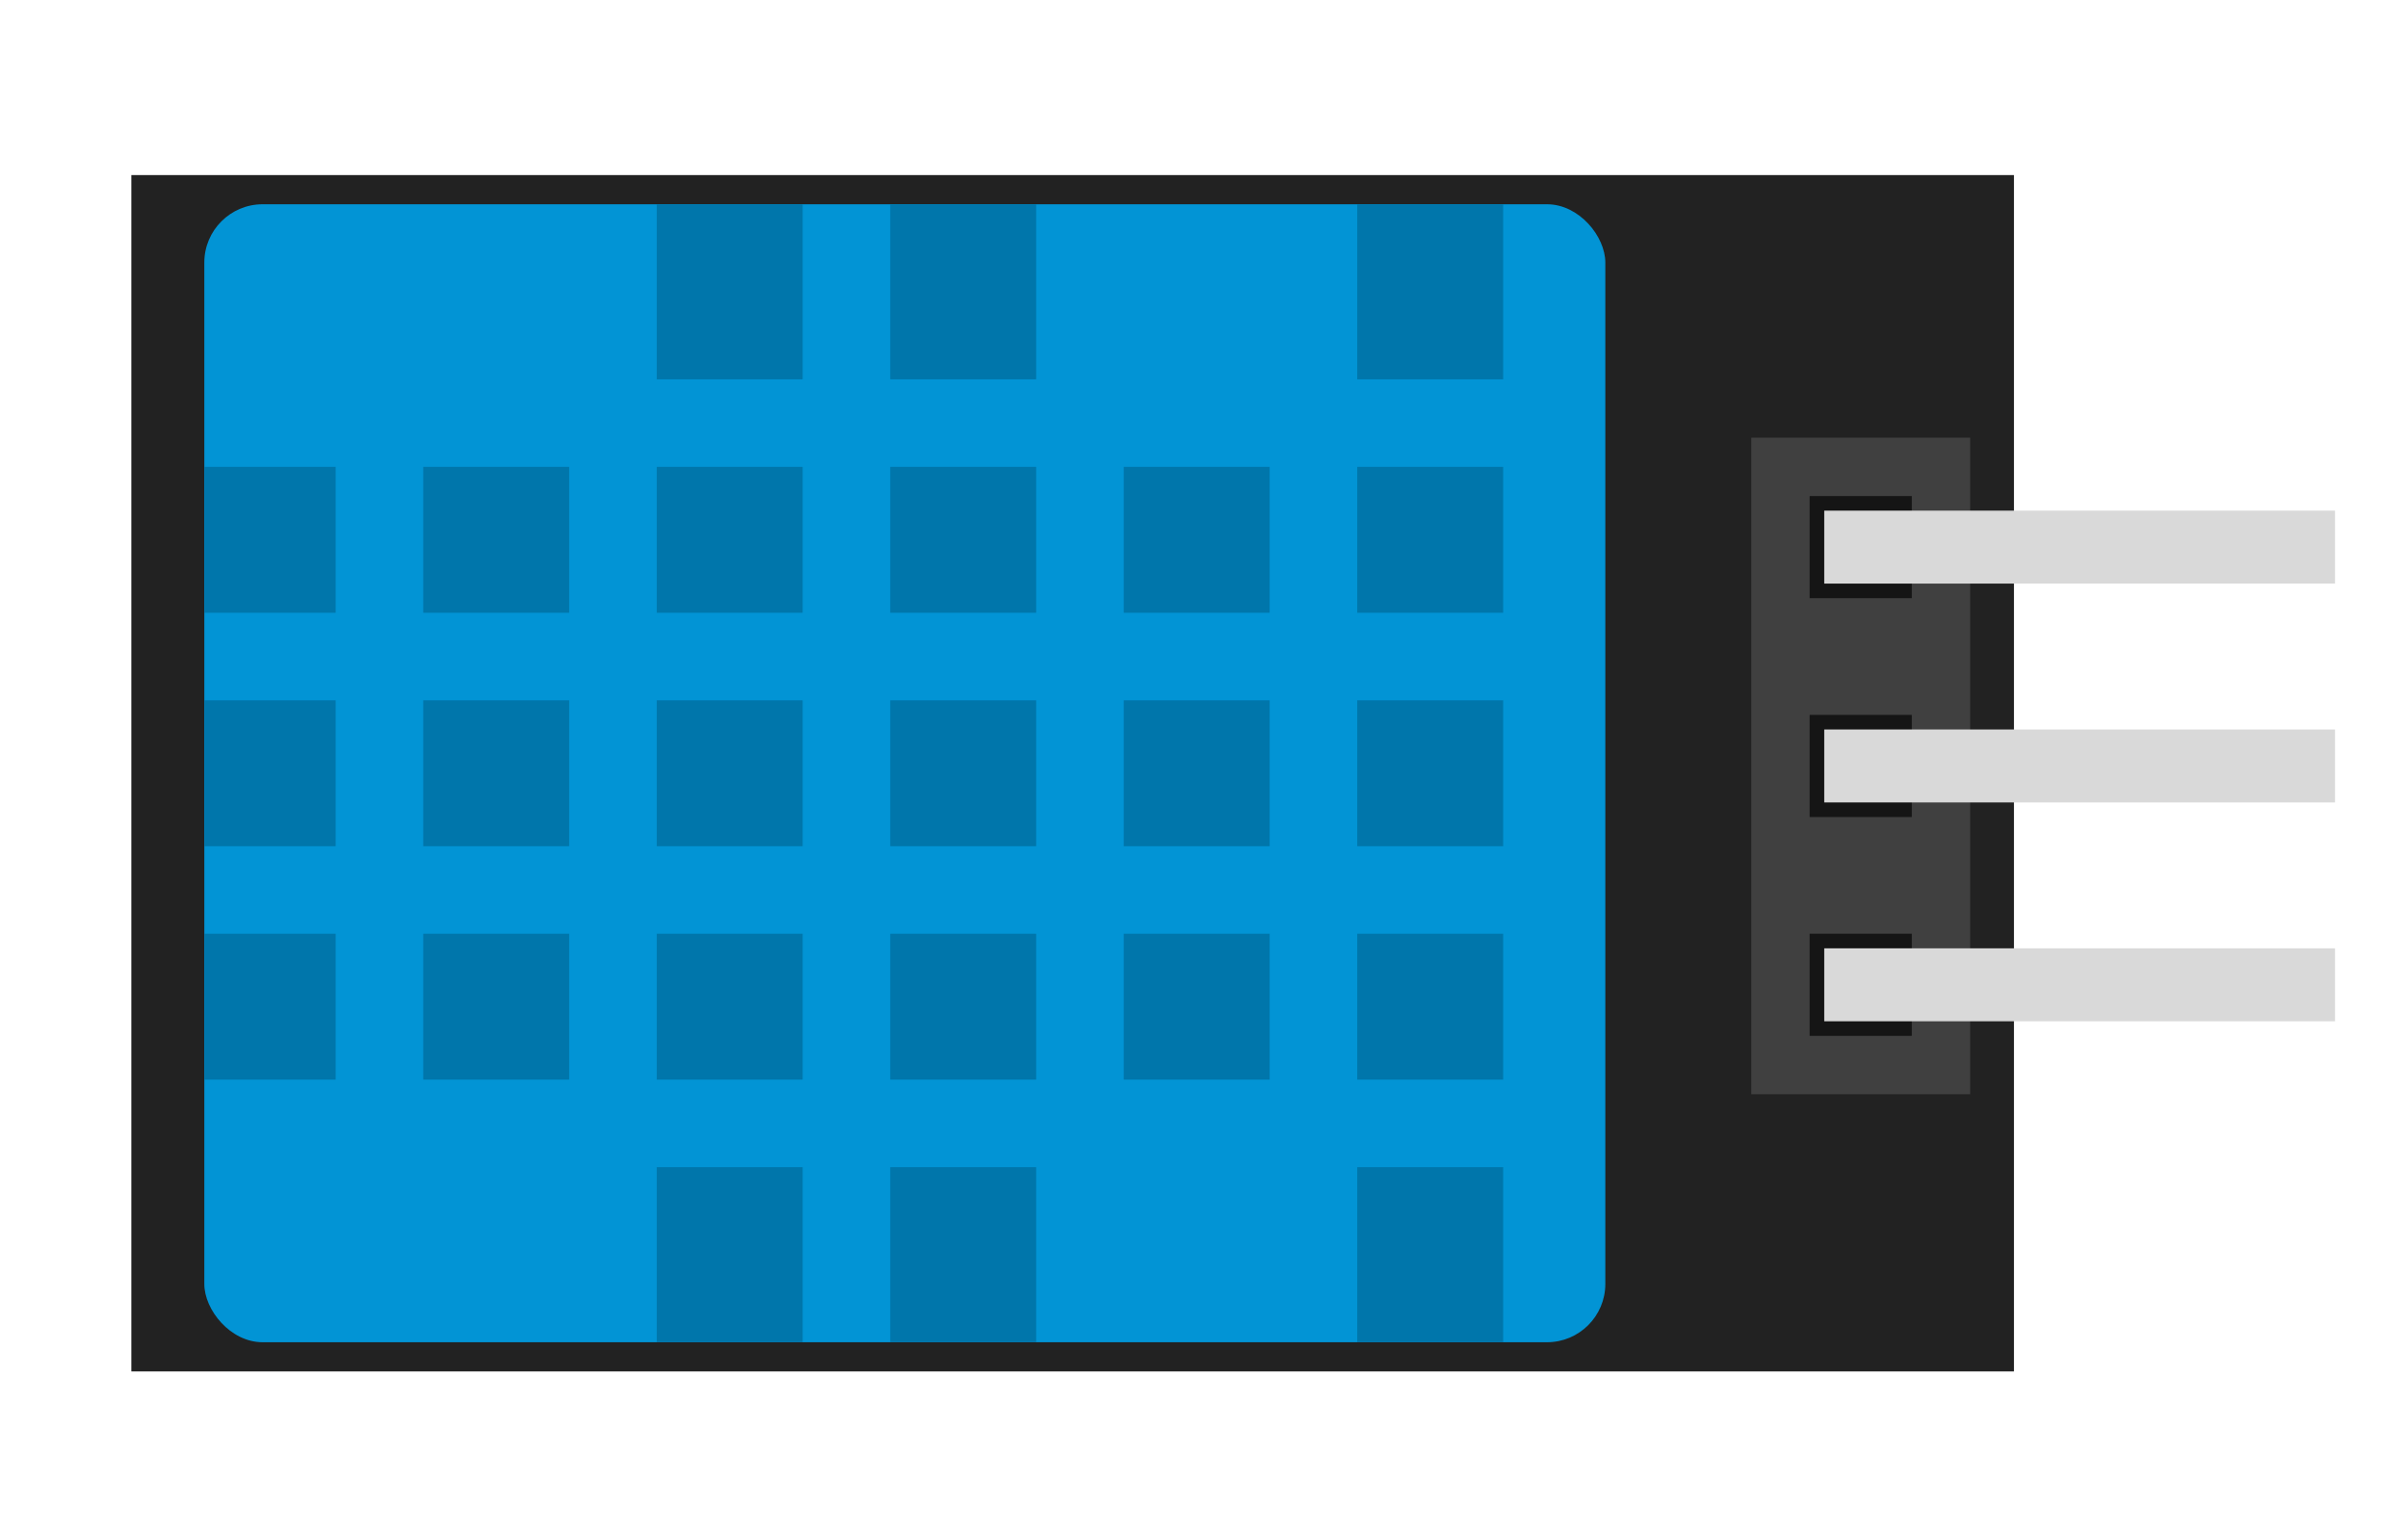 <svg width="165" height="105" viewBox="0 0 165 105" fill="none" xmlns="http://www.w3.org/2000/svg">
<rect x="9" y="12" width="129" height="82" fill="#222222"/>
<rect x="120" y="30" width="15" height="45" fill="#404040"/>
<rect x="124" y="34" width="7" height="7" fill="#151515"/>
<rect x="124" y="49" width="7" height="7" fill="#151515"/>
<rect x="124" y="64" width="7" height="7" fill="#151515"/>
<rect x="125" y="35" width="35" height="5" fill="#D9D9D9"/>
<rect x="125" y="50" width="35" height="5" fill="#D9D9D9"/>
<rect x="125" y="65" width="35" height="5" fill="#D9D9D9"/>
<rect x="14" y="14" width="96" height="78" rx="4" fill="#0294D5"/>
<rect x="93" y="80" width="10" height="12" fill="#0076AB"/>
<rect x="61" y="80" width="10" height="12" fill="#0076AB"/>
<rect x="45" y="80" width="10" height="12" fill="#0076AB"/>
<rect x="93" y="14" width="10" height="12" fill="#0076AB"/>
<rect x="61" y="14" width="10" height="12" fill="#0076AB"/>
<rect x="45" y="14" width="10" height="12" fill="#0076AB"/>
<rect x="93" y="32" width="10" height="10" fill="#0076AB"/>
<rect x="77" y="32" width="10" height="10" fill="#0076AB"/>
<rect x="61" y="32" width="10" height="10" fill="#0076AB"/>
<rect x="45" y="32" width="10" height="10" fill="#0076AB"/>
<rect x="29" y="32" width="10" height="10" fill="#0076AB"/>
<rect x="14" y="32" width="9" height="10" fill="#0076AB"/>
<rect x="93" y="48" width="10" height="10" fill="#0076AB"/>
<rect x="77" y="48" width="10" height="10" fill="#0076AB"/>
<rect x="61" y="48" width="10" height="10" fill="#0076AB"/>
<rect x="45" y="48" width="10" height="10" fill="#0076AB"/>
<rect x="29" y="48" width="10" height="10" fill="#0076AB"/>
<rect x="14" y="48" width="9" height="10" fill="#0076AB"/>
<rect x="93" y="64" width="10" height="10" fill="#0076AB"/>
<rect x="77" y="64" width="10" height="10" fill="#0076AB"/>
<rect x="61" y="64" width="10" height="10" fill="#0076AB"/>
<rect x="45" y="64" width="10" height="10" fill="#0076AB"/>
<rect x="29" y="64" width="10" height="10" fill="#0076AB"/>
<rect x="14" y="64" width="9" height="10" fill="#0076AB"/>
</svg>
